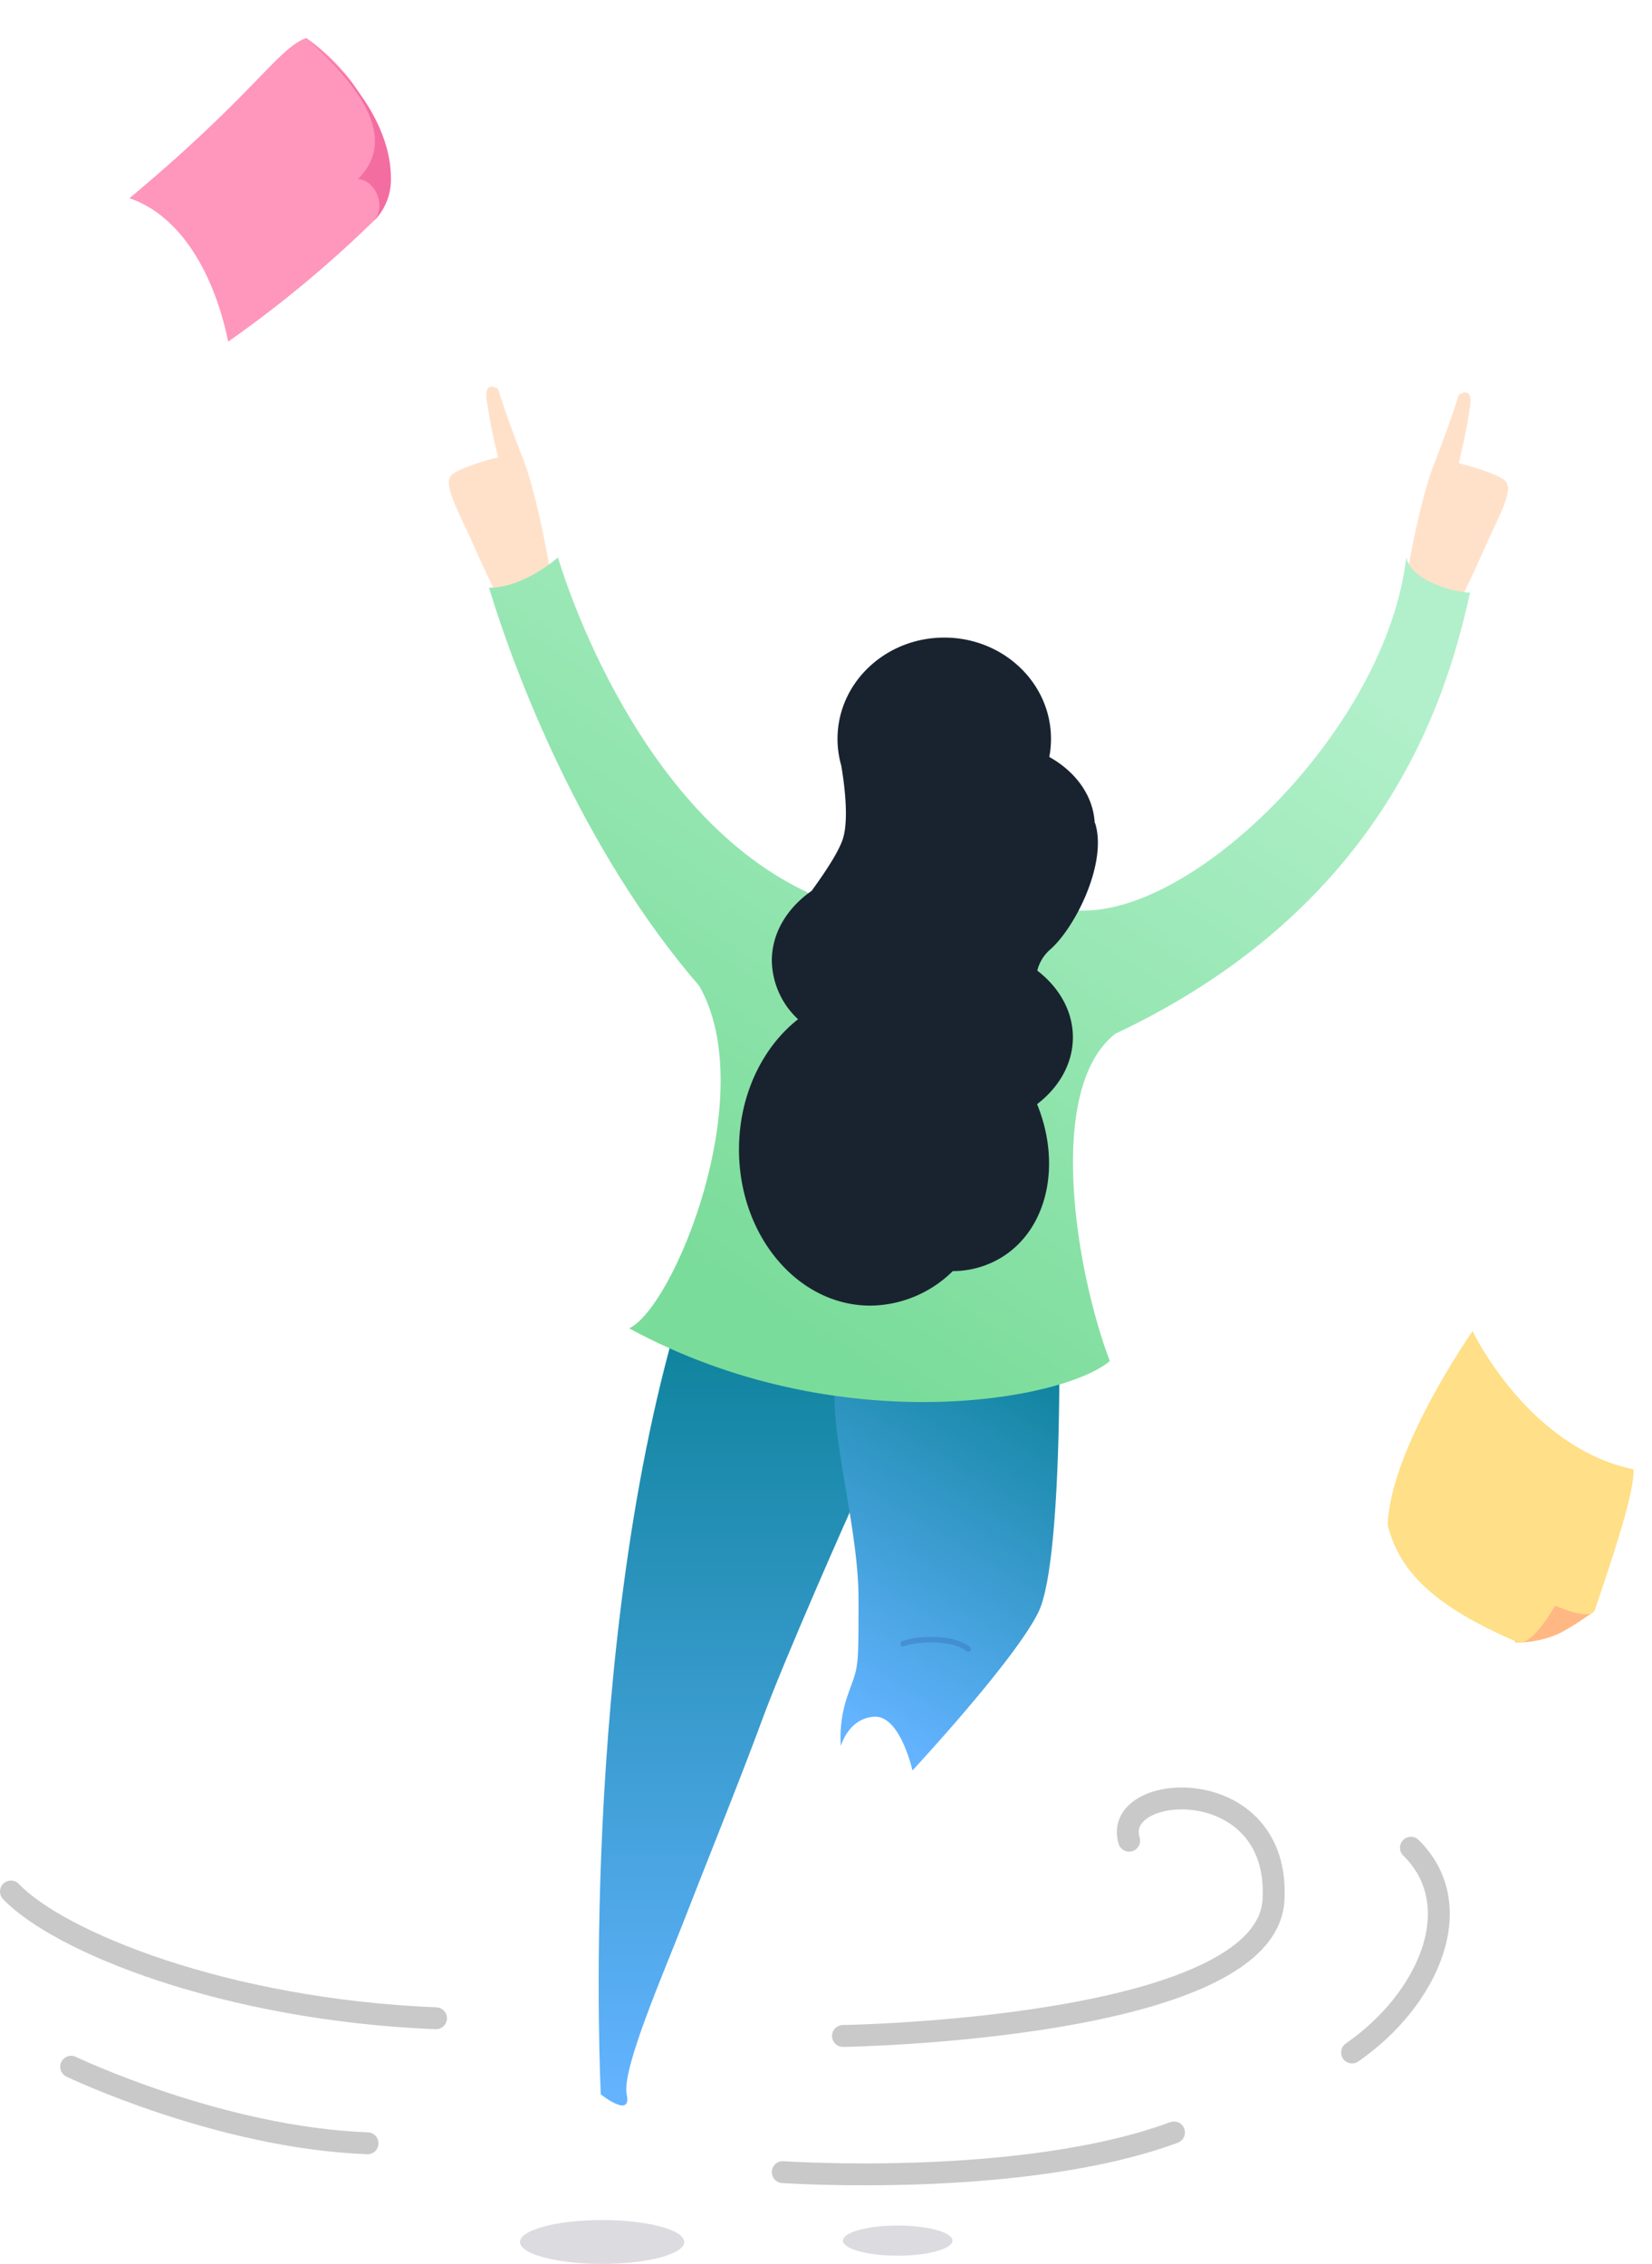 <svg xmlns:xlink="http://www.w3.org/1999/xlink" viewBox="0 0 301.794 413.438"
    xmlns="http://www.w3.org/2000/svg">
    <defs>
        <linearGradient gradientUnits="objectBoundingBox" id="a" x1=".496" x2=".496" y1="-.021"
            y2="1.001">
            <stop offset="0" stop-color="#098096"/>
            <stop offset="1" stop-color="#63b3ff"/>
        </linearGradient>
        <linearGradient id="b" x1=".854" x2=".5" y1="-.052" y2="1" xlink:href="#a"/>
        <linearGradient gradientUnits="objectBoundingBox" id="c" x1="1.036" x2=".5" y1=".251"
            y2="1">
            <stop offset="0" stop-color="#b1f0ca"/>
            <stop offset="1" stop-color="#7adc9a"/>
        </linearGradient>
    </defs>
    <g transform="translate(2 -8.563)">
        <ellipse cx="15" cy="4" fill="#32314f" opacity=".172" rx="15" ry="4"
            transform="translate(93 414)"/>
        <ellipse cx="10" cy="2.75" data-name="shadow" fill="#32314f" opacity=".172" rx="10"
            ry="2.75" transform="translate(152 415)"/>
        <g data-name="person">
            <path
                d="M254.75 115.237s2.33-14.576 5.291-22.1 4.45-12.449 4.45-12.449 2.5-1.836 2.114 1.832a106.585 106.585 0 0 1-2.114 10.619s6.209 1.549 8.3 3.065-.948 6.518-3.87 13.118-5.921 12.47-5.921 12.47z"
                data-name="Path 28" fill="#ffe1ca"/>
            <path
                d="M98.735 114.161s-2.33-14.576-5.291-22.1-4.45-12.449-4.45-12.449-2.5-1.836-2.114 1.832a106.585 106.585 0 0 0 2.114 10.619s-6.209 1.549-8.3 3.065.948 6.518 3.87 13.118 5.921 12.47 5.921 12.47z"
                data-name="Path 28 Copy" fill="#ffe1ca"/>
            <path
                d="M.759 174.04s-4.23-82.533 15.114-145.135S52.3 39.282 52.3 39.282s-1.852 19.24-4.115 24.131-13.859 31.1-17.948 42.213-10.69 27.389-14.368 36.887S4.533 169.491 5.491 174.04s-4.732 0-4.732 0z"
                data-name="Path 26" fill="url(#a)" transform="translate(107 217)"/>
            <path
                d="M4.386 46.41c0-13.4-5.93-32.586-4-40.442S41.064.6 41.064.6s.489 39.58-3.818 48.385-23.007 28.908-23.007 28.908-2.231-10.085-6.968-9.815-6.109 5.342-6.109 5.342a23.217 23.217 0 0 1 1.355-9.569C4.386 58.6 4.386 59.815 4.386 46.41z"
                data-name="Path 27" fill="url(#b)" transform="translate(150.45 254)"/>
            <path
                d="M0 5.544C6.429 5.544 12.6 0 12.6 0s13 45.737 45.347 61.067c17.249 10.494 31.291 14.006 49.427 3.4C128.718 65.838 164.013 31.078 167.566 0c.988 4.447 9.093 6.439 11.664 6.439-3.614 15.783-13.324 56.3-64.823 80.56-12.945 10.181-7.03 43.946-1 59.766-8.419 7.206-49.714 14.733-87.8-5.973 8.23-3.873 24.033-42.713 12.825-62.5C16.907 53.409 4.692 20.974 0 5.544z"
                data-name="Path 24" fill="url(#c)" transform="translate(87.335 110.355)"/>
            <path
                d="M133 218.5c0-9.945 4.29-18.7 10.792-23.8A14.928 14.928 0 0 1 139 184c0-5.073 2.811-9.628 7.268-12.743 2.49-3.414 5.068-7.311 5.757-9.652 1.08-3.673.17-10.234-.341-13.229A17.631 17.631 0 0 1 151 143.5c0-10.217 8.73-18.5 19.5-18.5s19.5 8.283 19.5 18.5a17.633 17.633 0 0 1-.311 3.3c4.785 2.669 7.992 7 8.288 11.946a2.3 2.3 0 0 1 .17.428c2.044 7.276-3.789 18.885-8.332 22.826a7.522 7.522 0 0 0-2.322 3.817C191.507 188.9 194 193.222 194 198s-2.507 9.121-6.54 12.21c4.5 11.021 1.94 22.92-6.621 28.064a17.163 17.163 0 0 1-8.782 2.421A21.692 21.692 0 0 1 157 247c-13.255 0-24-12.76-24-28.5z"
                data-name="Combined Shape" fill="#19232f"/>
            <path d="M163 308.747c2.381-.963 9.046-1.321 11.87.963" fill="none" opacity=".385"
                stroke="#356bb0" stroke-linecap="round" stroke-miterlimit="10"/>
        </g>
        <path
            d="M289.127 302.899a56.867 56.867 0 0 1-5.707 3.674c-3.764 2.032-8.535 2.06-8.624 1.863-.486-1.073 4.084-6.046 7.258-6.657 2.852-.549 7.073 1.12 7.073 1.12z"
            data-name="Path 12" fill="#ffb883"/>
        <path
            d="M267.015 251.649s10.057 21.235 29.439 25.26c-.031 3.438-1.682 9.816-7.086 25.626-.755 2.21-7.274-.74-7.274-.74s-4.32 7.745-6.942 6.625c-15.155-6.474-21.519-12.869-23.644-21.338.43-13.927 15.507-35.433 15.507-35.433z"
            data-name="Path 9" fill="#ffdf87"/>
        <g data-name="paper">
            <path
                d="M21.649 44.764c9.842 3.343 15.69 14.68 18.035 26.187a212.954 212.954 0 0 0 27.073-22.526c.395-.392.999-1.961 1.322-2.376 1.955-2.51.78-5.143.734-6.518-2.252-6.772-3.273-12.8-8.518-18.378a35.7 35.7 0 0 0-6.332-5.642c-5.136 1.782-9.52 10.24-32.314 29.253z"
                data-name="Path 10" fill="#ff96bc"/>
            <path
                d="M63.357 41.32c2.861-.177 5.574 4.816 2.811 7.744a10.822 10.822 0 0 0 3.244-8.17c-.05-2.276-.21-12.917-15.443-25.344 12.42 11.014 15.71 19.466 9.388 25.77z"
                data-name="Path 11" fill="#f46da0"/>
        </g>
        <g fill="none" opacity=".38" stroke="#707070" stroke-linecap="round" stroke-miterlimit="10"
            stroke-width="4">
            <path d="M245 383.392c13.964-9.659 21.507-26.821 10.753-37.392" data-name="Path 32"/>
            <path d="M0 354c8.636 9.054 38.827 21.572 77.655 23.145" data-name="Path 29"/>
            <path d="M152 380.376s77.248-1.176 78.643-24.786-29.675-21.742-26.369-10.871"
                data-name="Path 31"/>
            <path d="M141 405.243s43.734 3 71.466-7.243" data-name="Path 33"/>
            <path d="M11 386s27.072 12.966 54.145 13.974" data-name="Path 30"/>
        </g>
    </g>
</svg>
